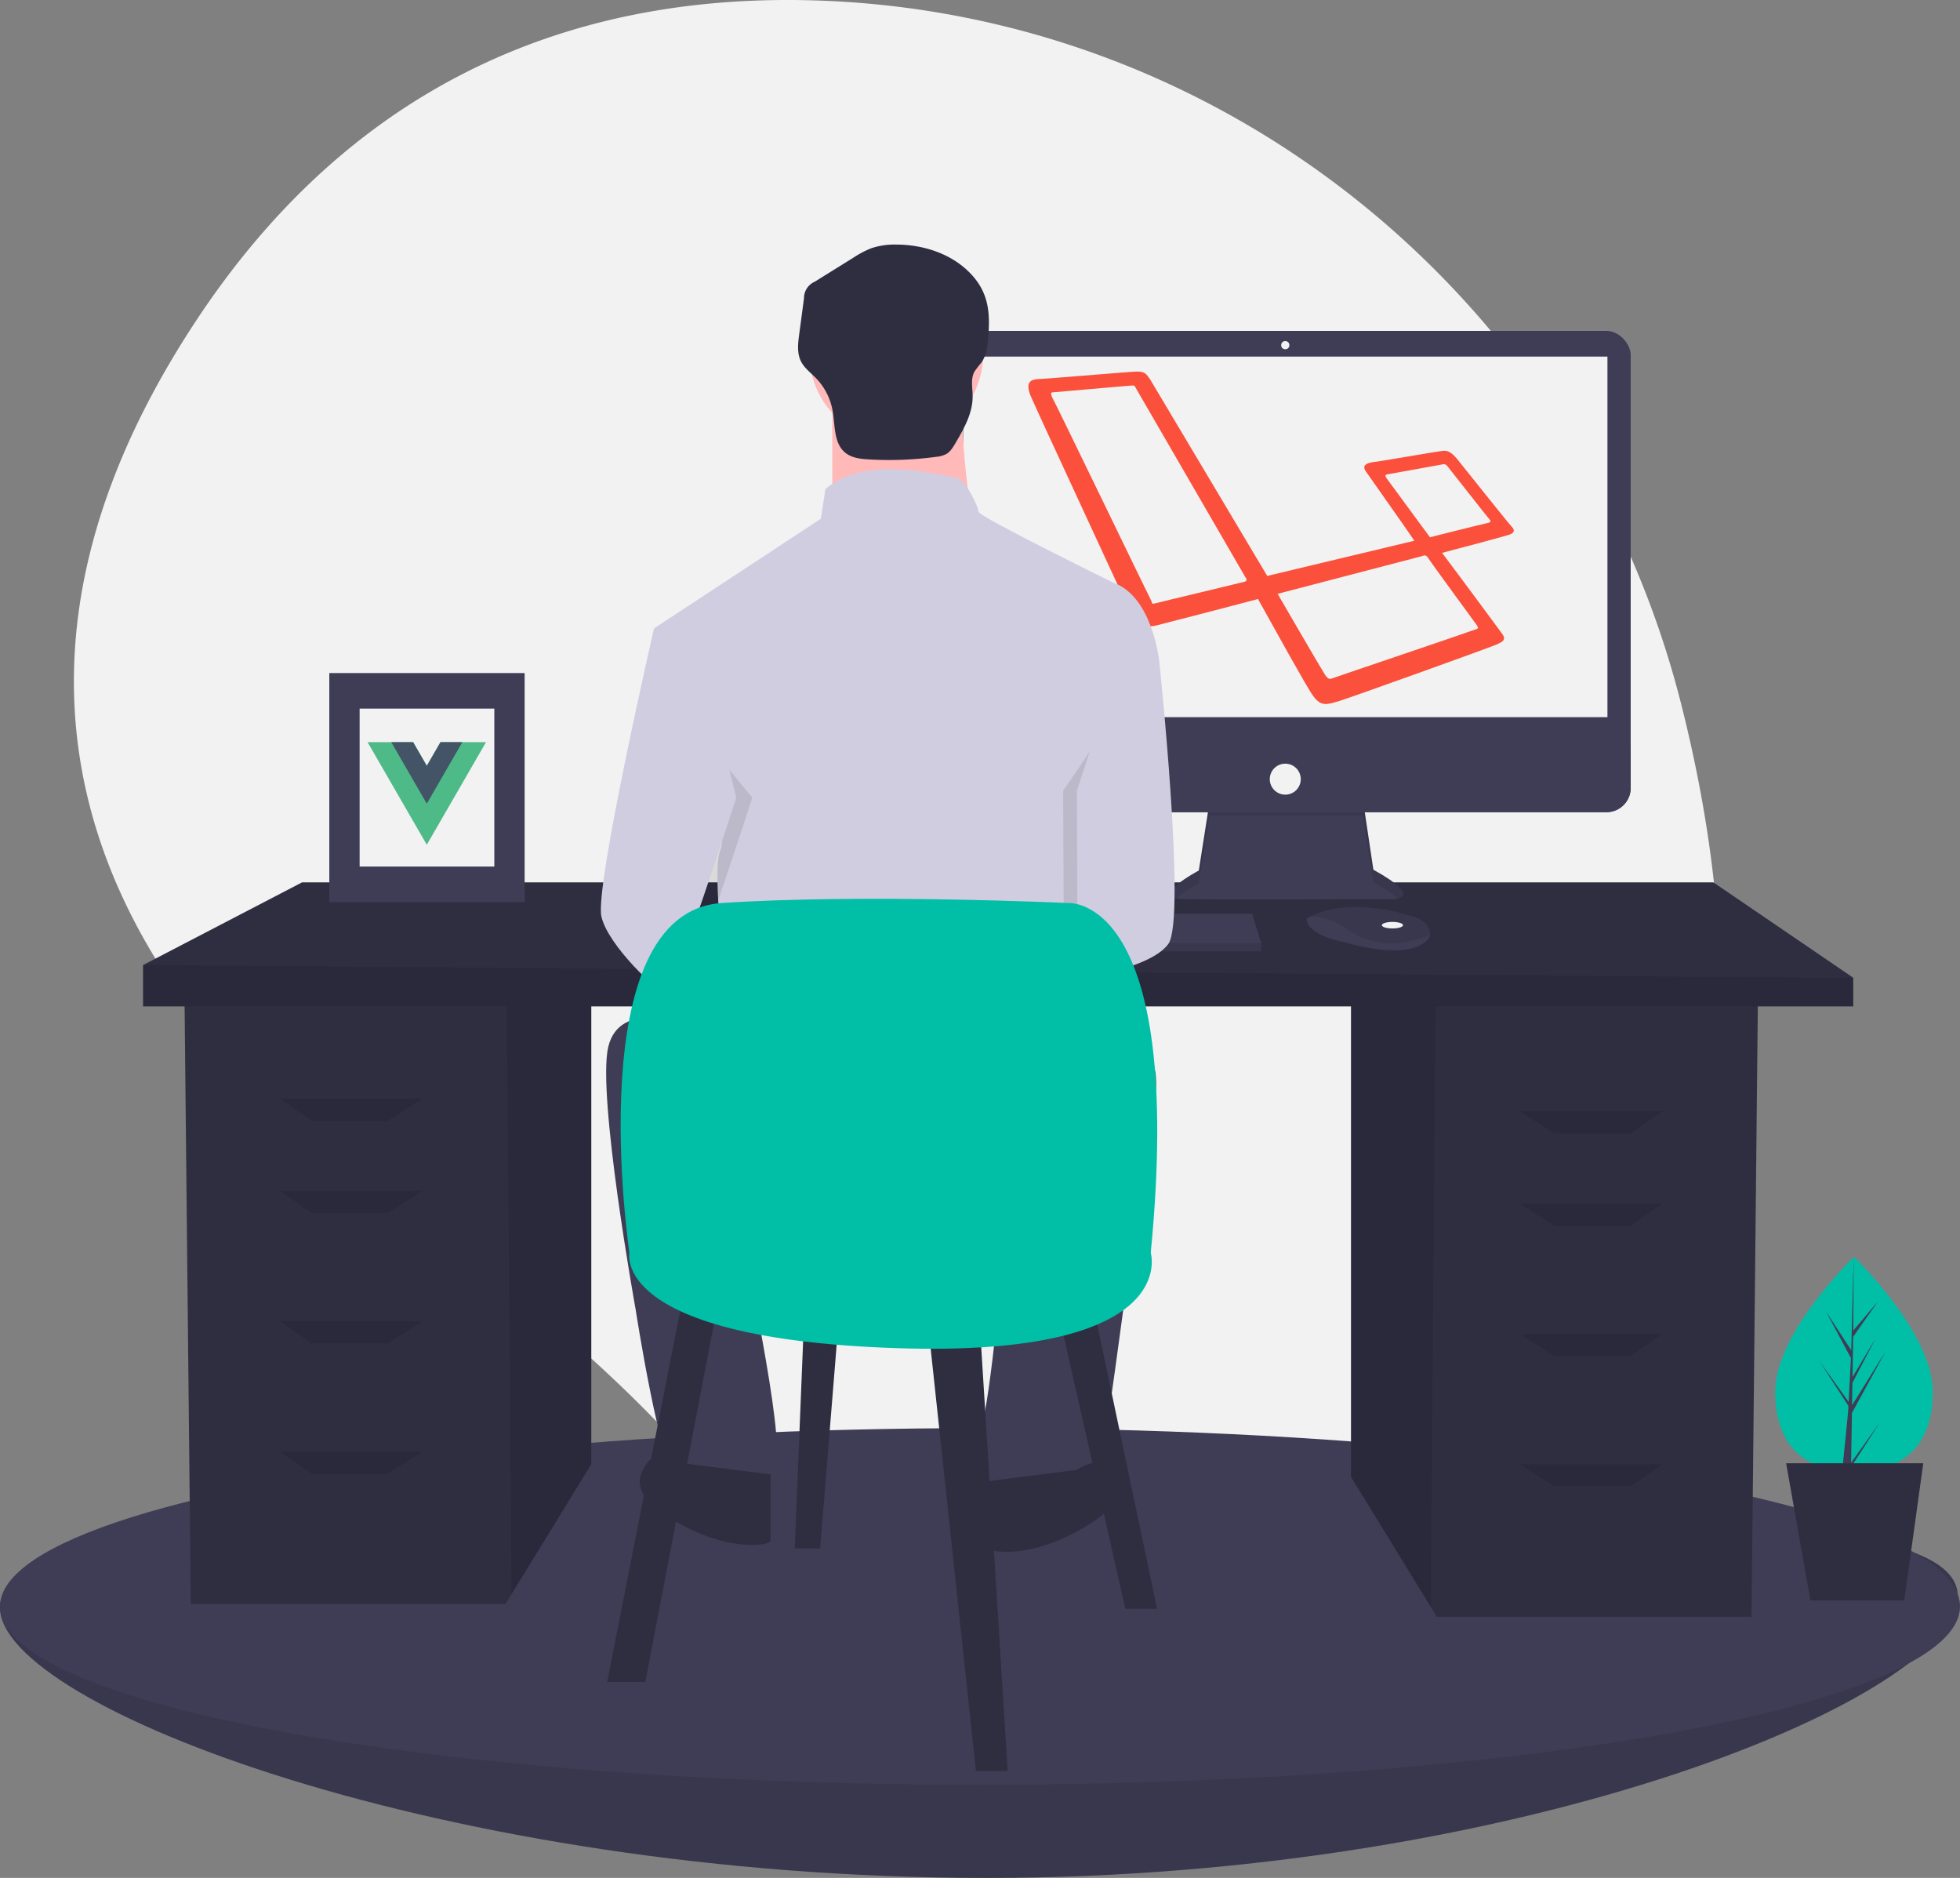 <svg data-name="Layer 1" xmlns="http://www.w3.org/2000/svg" width="863" height="826.714" viewBox="0 0 863 826.714"><rect x="0" y="0" width="863" height="826.714" fill="#808080" stroke="none"/><path d="M740.085 309.387C695.168 132.765 539.968 5.269 357.796.156 261.488-2.548 160.144 29.393 86.36 141.168-45.54 340.976 94.465 479.05 192.073 544.66a610.758 610.758 0 01126.241 113.465c65.931 78.238 192.767 175.459 343.824 23.128 109.485-110.41 107.866-254.219 77.948-371.866z" fill="#f2f2f2"/><path d="M862 702.714c0 43.355-189.19 124-427.5 124S0 751.07 0 707.714s196.19-38 434.5-38 427.5-10.354 427.5 33z" fill="#3f3d56"/><path d="M862 702.714c0 43.355-189.19 124-427.5 124S0 751.07 0 707.714s196.19-38 434.5-38 427.5-10.354 427.5 33z" opacity=".1"/><ellipse cx="431.5" cy="707.214" rx="431.5" ry="78.5" fill="#3f3d56"/><path fill="#2f2e41" d="M594.859 440.238v209.944l35.117 57.231 2.673 4.353h138.563l2.799-271.528H594.859z"/><path opacity=".1" d="M594.859 440.238v209.944l35.117 57.231 2.155-267.175h-37.272z"/><path fill="#2f2e41" d="M260.348 434.639v209.944l-35.117 57.231-2.673 4.353H83.994l-2.799-271.528h179.153z"/><path opacity=".1" d="M260.348 434.639v209.944l-35.117 57.231-2.156-267.175h37.273z"/><path fill="#2f2e41" d="M816 430.44v12.597H63v-18.195l69.981-36.39h621.435L816 430.44z"/><path opacity=".1" d="M816 430.44v12.597H63v-18.195l753 5.598zm-645.229 62.984H137.18l-13.996-9.798h62.983l-15.396 9.798zm0 40.589H137.18l-13.996-9.798h62.983l-15.396 9.798zm0 57.385H137.18l-13.996-9.798h62.983l-15.396 9.798zm0 57.384H137.18l-13.996-9.797h62.983l-15.396 9.797zm513.664-149.76h33.591l13.996-9.797h-62.983l15.396 9.797zm0 40.589h33.591l13.996-9.797h-62.983l15.396 9.797zm0 57.385h33.591l13.996-9.797h-62.983l15.396 9.797zm0 57.385h33.591l13.996-9.798h-62.983l15.396 9.798z"/><path d="M532.516 353.427l-4.669 29.807s-22.984 12.21-6.823 12.57 92.295 0 92.295 0 14.724 0-8.619-12.929l-4.668-31.244z" fill="#3f3d56"/><path d="M517.773 395.48a63.569 63.569 0 0110.074-6.668l4.669-29.808 67.516.064 4.668 29.384a61.304 61.304 0 0110.789 7.1c2.998-.685 6.274-3.227-10.789-12.677l-4.669-31.244-67.515 1.796-4.669 29.807s-19.313 10.262-10.074 12.246z" opacity=".1"/><rect x="413.824" y="145.672" width="304.18" height="211.885" rx="10.695" fill="#3f3d56"/><path fill="#f2f2f2" d="M424.059 156.984h283.71v158.734h-283.71z"/><circle cx="565.914" cy="151.957" r="1.796" fill="#f2f2f2"/><path d="M718.005 328.288v18.574a10.693 10.693 0 01-10.695 10.695H424.52a10.693 10.693 0 01-10.696-10.695v-18.574z" fill="#3f3d56"/><circle cx="565.914" cy="343.012" r="6.823" fill="#f2f2f2"/><path fill="#3f3d56" d="M555.281 415.196v3.592h-193.21v-2.873l.266-.719 4.762-12.928h184.232l3.95 12.928zm74.354-3.516c-.352 1.505-1.68 3.093-4.683 4.594-10.774 5.387-32.68-1.437-32.68-1.437s-16.88-2.873-16.88-10.414a13.468 13.468 0 011.48-.88c4.53-2.397 19.548-8.31 46.178.25a11.106 11.106 0 015.062 3.317 5.296 5.296 0 011.523 4.57z"/><path d="M629.635 411.68c-13.187 5.053-24.941 5.43-37.004-2.948-6.084-4.223-11.61-5.268-15.759-5.19 4.53-2.396 19.548-8.309 46.178.251a11.106 11.106 0 015.062 3.317 5.296 5.296 0 011.523 4.57z" opacity=".1"/><ellipse cx="613.101" cy="407.296" rx="4.669" ry="1.437" fill="#f2f2f2"/><path opacity=".1" d="M555.281 415.196v3.592h-193.21v-2.873l.266-.719h192.944z"/><path d="M665.694 231.951c-1.525-1.524-21.088-26.168-24.39-30.233-3.557-4.065-5.082-3.303-7.368-3.05s-26.931 4.574-29.726 4.828c-2.795.508-4.573 1.524-2.795 4.065 1.525 2.287 17.785 25.152 21.342 30.488l-64.786 15.498-51.321-86.128c-2.033-3.049-2.541-4.065-7.114-3.811s-40.396 3.303-42.937 3.303c-2.54.254-5.335 1.27-2.795 7.368s43.191 93.495 44.207 96.036 4.065 6.606 10.925 5.081c7.114-1.778 31.504-8.13 44.97-11.687 7.113 12.703 21.34 38.618 24.136 42.429 3.556 5.081 6.097 4.065 11.432 2.54 4.32-1.27 66.565-23.627 69.36-24.898s4.573-2.032 2.54-4.827c-1.524-2.032-17.784-24.136-26.422-35.569 5.843-1.524 26.93-7.114 29.217-7.876 2.54-.762 3.049-2.032 1.525-3.557zm-117.632 24.136c-.762.254-37.093 8.893-38.872 9.4-2.032.509-2.032.255-2.032-.507-.508-.763-43.191-89.177-43.953-90.193-.509-1.016-.509-2.033 0-2.033s34.298-3.048 35.314-3.048c1.27 0 1.017.254 1.525 1.016 0 0 47.51 82.063 48.272 83.333 1.016 1.27.508 1.778-.254 2.032zm102.134 19.055c.508 1.016 1.27 1.525-.762 2.033-1.779.762-61.23 20.833-62.5 21.341s-2.033.762-3.557-1.524-20.833-35.57-20.833-35.57l63.262-16.513c1.524-.509 2.032-.763 3.048.762 1.017 1.778 20.834 28.709 21.342 29.471zm4.065-44.715c-1.525.254-24.644 6.097-24.644 6.097l-19.055-25.914c-.508-.762-1.017-1.524.254-1.779s22.866-4.065 23.882-4.319 1.778-.508 3.049 1.27c1.27 1.525 17.53 22.358 18.292 23.12s-.254 1.27-1.778 1.525z" fill="#fb503b"/><circle cx="394.639" cy="155.895" r="38.247" fill="#ffb9b9"/><path d="M366.457 175.018v60.39h62.403s-8.052-50.325-4.026-65.423z" fill="#ffb9b9"/><path d="M490.256 256.544s-59.383-29.189-59.383-31.202-6.04-15.097-10.065-15.097-38.247-11.071-57.37 5.033l-2.013 13.084-73.474 48.311 20.13 73.474s13.084 14.091 9.058 24.156 3.02 61.396 3.02 61.396l158.019-5.032v-68.442s5.032-16.104 8.052-21.136 0-20.13 0-20.13l24.156-30.195s-3.02-28.181-20.13-34.22z" fill="#d0cde1"/><path d="M290.467 301.333l4.53-24.66s-26.17 113.734-23.15 126.818 25.162 33.215 28.182 34.221 31.201-86.558 31.201-86.558z" opacity=".1"/><path d="M305.061 273.654l-17.11 3.02S261.782 390.406 264.8 403.49s25.163 33.215 28.182 34.221 31.202-86.558 31.202-86.558z" fill="#d0cde1"/><path d="M495.791 307.371l8.556-16.607s12.078 113.734 4.026 124.805-39.903 15.215-39.903 15.215l-.357-82.65z" opacity=".1"/><path d="M497.301 277.68l13.085 13.084s12.077 113.734 4.026 124.805-39.903 15.215-39.903 15.215l-.357-82.65z" fill="#d0cde1"/><path d="M302.042 450.797s-29.188-11.072-34.22 10.064 12.077 115.747 12.077 115.747 11.071 71.46 18.117 73.474 38.247 3.02 43.279-6.04-15.097-101.655-15.097-101.655l116.753-2.013s-7.046 80.52-11.072 87.565-4.026 31.201 0 31.201 48.312-2.013 51.331-8.052 20.13-141.915 20.13-141.915 14.091-47.305-2.013-44.286-199.285-14.09-199.285-14.09z" fill="#3f3d56"/><path d="M474.152 647.062s10.065-7.045 15.097 0 7.046 15.098-15.097 27.176-39.253 9.058-39.253 7.045v-29.188zm-174.123-3.019s-10.065-7.046-15.098 0-7.045 15.097 15.098 27.175 39.253 9.059 39.253 7.046v-29.189zm94.858-536.373a32.348 32.348 0 00-11.233 1.6 43.428 43.428 0 00-8.003 4.234l-16.886 10.5a7.908 7.908 0 00-4.766 7.37l-2.11 15.802c-.532 3.988-1.023 8.253.762 11.858 1.49 3.01 4.331 5.069 6.668 7.48a27.456 27.456 0 017.236 14.062c1.208 6.597.435 14.542 5.656 18.752 2.827 2.28 6.68 2.711 10.306 2.923a153.786 153.786 0 0029.7-1.143 11.82 11.82 0 004.488-1.257c1.775-1.05 2.892-2.903 3.937-4.682 3.77-6.42 7.657-13.249 7.616-20.694-.02-3.683-.963-7.638.806-10.87a42.497 42.497 0 013.037-3.944c2.19-3.077 2.616-7.03 2.973-10.79 1.14-12.009-.052-21.147-8.902-29.606-8.262-7.897-20.018-11.523-31.285-11.596z" fill="#2f2e41"/><path fill="#2f2e41" d="M300.937 569.703l-33.591 170.755h16.795l32.192-167.955-15.396-2.8zM408.708 583.7l20.995 195.948h13.996l-12.597-201.547-22.394 5.599zm57.385-5.599l29.392 130.166h13.996l-27.992-132.965-15.396 2.799zm-111.97 0l-4.199 103.573h11.197l8.398-103.573h-15.396z"/><path d="M277.143 551.508s-22.394-149.76 40.59-153.959 152.559 0 152.559 0 51.786-4.199 36.39 153.96c0 0 13.996 46.187-111.97 41.988s-117.569-41.989-117.569-41.989zM851 612.665c0 26.115-15.525 35.234-34.676 35.234s-34.677-9.119-34.677-35.234 34.677-59.338 34.677-59.338S851 586.55 851 612.665z" fill="#00bfa6"/><path fill="#3f3d56" d="M815.416 622.048l14.779-27.039-14.724 23.61.16-9.827 10.186-19.563-10.144 16.962.287-17.675 10.908-15.574-10.863 12.795.18-32.41-1.079 41.067-11.046-16.907 10.912 20.372-1.033 19.74-.031-.524-12.785-17.863 12.746 19.714-.129 2.469-.023.037.011.203-2.622 26.342h3.503l.42-2.128 12.715-19.667-12.684 17.722.356-21.856z"/><path fill="#2f2e41" d="M838.47 704.549h-41.341l-10.684-60.386h60.386l-8.361 60.386z"/><path fill="#3f3d56" d="M145 296.3h86v100.828h-86z"/><path fill="#f2f2f2" d="M158.345 311.946h59.31v69.536h-59.31z"/><path d="M193.944 326.714l-6.023 10.432-6.023-10.432h-20.055l26.078 45.17L214 326.715z" fill="#4dba87"/><path d="M193.944 326.714l-6.023 10.432-6.023-10.432h-9.624l15.647 27.101 15.647-27.1z" fill="#435466"/></svg>